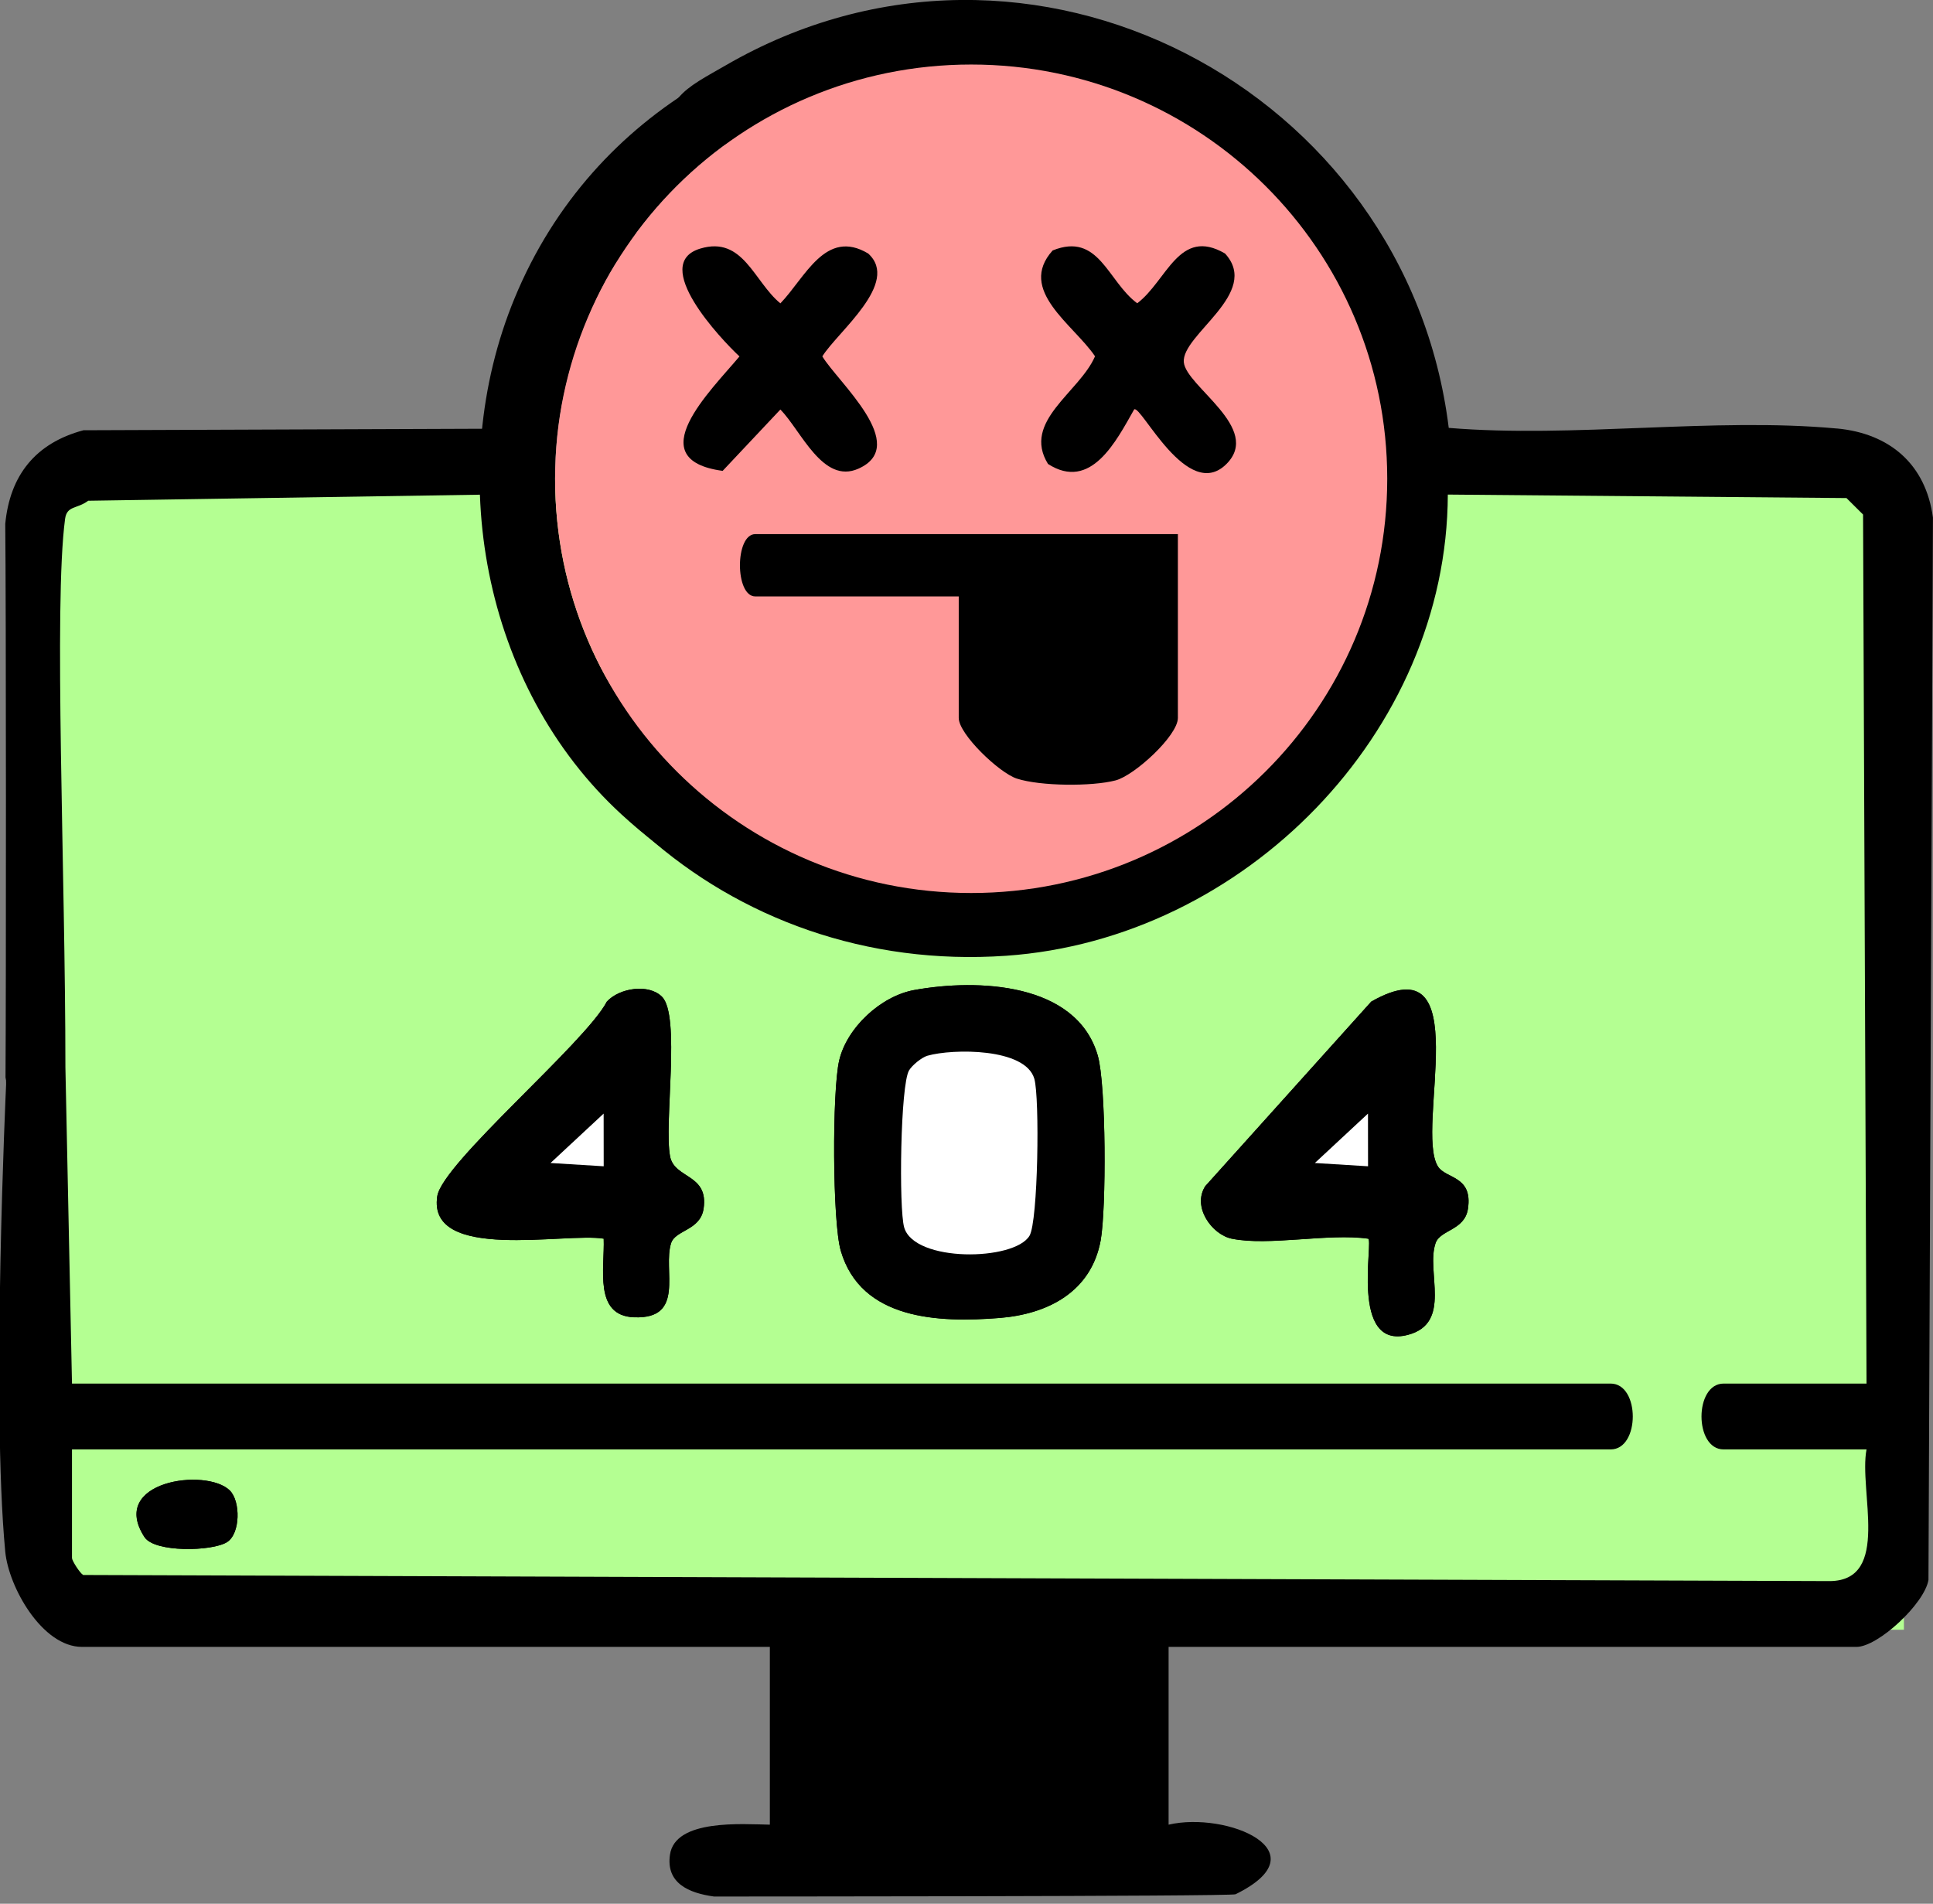 <svg width="67" height="66" viewBox="0 0 67 66" fill="none" xmlns="http://www.w3.org/2000/svg">
<rect x="0" y="0" width="67" height="66" fill="#808080" stroke="none"/>
<g id="Calque_1" clip-path="url(#clip0_555_838)">
<rect id="Rectangle 2575" x="2.015" y="16.5" width="63.977" height="40" fill="#B4FF92"/>
<path id="Vector" d="M5.011 53.292C5.361 53.828 7.354 53.787 7.867 53.463C8.337 53.168 8.34 52.043 7.964 51.673C7.149 50.87 3.741 51.349 5.008 53.292H5.011Z" fill="black"/>
<path id="Vector_2" d="M23.226 40.093C23.005 38.953 23.602 35.208 22.943 34.555C22.482 34.096 21.471 34.251 21.035 34.724C20.294 36.148 15.331 40.323 15.156 41.474C14.809 43.763 19.598 42.72 20.925 42.944C20.964 43.964 20.57 45.615 21.975 45.669C23.779 45.74 22.959 44.014 23.263 43.094C23.413 42.64 24.275 42.661 24.387 41.905C24.569 40.691 23.378 40.876 23.226 40.093Z" fill="black"/>
<path id="Vector_3" d="M31.691 34.322C30.529 34.532 29.355 35.623 29.087 36.764C28.841 37.819 28.85 42.357 29.142 43.361C29.84 45.765 32.541 45.861 34.642 45.692C36.309 45.56 37.821 44.793 38.15 43.005C38.348 41.923 38.341 37.602 38.049 36.591C37.312 34.052 33.877 33.927 31.691 34.322Z" fill="black"/>
<path id="Vector_4" d="M49.837 40.433C49.029 39.116 51.238 32.61 47.529 34.724L41.776 41.122C41.316 41.839 42 42.798 42.696 42.944C43.962 43.209 46.047 42.748 47.418 42.944C47.63 42.944 46.762 46.82 48.805 46.277C50.346 45.866 49.416 44.076 49.759 43.097C49.92 42.631 50.768 42.661 50.881 41.907C51.053 40.75 50.109 40.878 49.837 40.435V40.433Z" fill="black"/>
<path id="Vector_5" d="M30.26 9.154C28.691 8.223 27.94 10.042 27.03 10.98C26.058 10.186 25.666 8.499 24.083 8.974C22.22 9.533 24.848 12.297 25.526 12.925C24.473 14.176 21.835 16.705 24.908 17.116L27.032 14.87C27.795 15.644 28.592 17.619 29.905 17.036C31.831 16.18 29.133 13.85 28.576 12.923C29.126 12.03 31.458 10.229 30.262 9.154H30.26Z" fill="black"/>
<path id="Vector_6" d="M26.108 21.714H33.596V26.165C33.596 26.761 35.081 28.177 35.731 28.387C36.595 28.667 38.496 28.679 39.362 28.455C40.06 28.275 41.659 26.814 41.659 26.165V19.431H26.108C25.357 19.431 25.357 21.714 26.108 21.714Z" fill="black"/>
<path id="Vector_7" d="M43.391 9.154C41.7 8.175 41.256 10.152 40.161 10.978C39.072 10.181 38.756 8.355 37.049 9.042C35.733 10.498 37.821 11.756 38.611 12.921C38.04 14.242 35.909 15.299 36.879 16.863C38.459 17.872 39.387 16.023 40.051 14.863C40.304 14.685 42.016 18.287 43.447 16.861C44.762 15.548 41.965 14.025 41.878 13.14C41.779 12.129 44.734 10.608 43.394 9.152L43.391 9.154Z" fill="black"/>
<path id="Vector_8" d="M63.669 14.856C59.4 14.461 54.546 15.194 50.215 14.834C48.764 3.082 35.692 -3.847 25.148 2.269C23.844 3.027 22.66 3.504 23.494 5.241C24.448 5.832 27.177 3.766 28.299 3.337C42.334 -2.011 54.173 14.904 44.31 26.051C33.455 38.319 12.952 25.348 21.036 9.608C21.448 8.807 22.826 7.586 22.015 6.704C20.43 4.986 18.672 8.878 18.193 9.987C17.541 11.496 17.004 13.204 17.009 14.863L2.894 14.916C1.223 15.361 0.341 16.488 0.182 18.164C0.212 20.75 0.212 34.5 0.191 37.353C0.196 37.39 0.205 37.422 0.21 37.456C0.21 37.499 0.212 37.591 0.212 37.591C0.212 37.591 -0.304 48.676 0.182 53.794C0.3 55.029 1.465 57.095 2.841 57.095H26.684V63.258C25.728 63.242 23.402 63.055 23.222 64.299C23.077 65.292 23.881 65.63 24.747 65.749C24.747 65.749 42.666 65.749 42.825 65.671C45.858 64.18 42.516 62.79 40.505 63.258V57.095H64.348C65.095 57.095 66.707 55.597 66.843 54.773L66.998 17.945C66.751 16.1 65.505 15.025 63.666 14.854L63.669 14.856ZM63.431 54.814L2.882 54.602C2.762 54.529 2.495 54.104 2.495 54.015V50.249H55.827C56.85 50.249 56.85 47.966 55.827 47.966H2.495L2.267 37C2.267 30.25 1.857 20.998 2.255 17.994C2.318 17.521 2.661 17.655 3.057 17.36L16.776 17.148C17.29 26.638 25.205 33.806 34.872 33.135C43.133 32.562 50.157 25.389 50.183 17.146L64.001 17.267L64.576 17.838L64.696 47.966H59.743C58.72 47.966 58.72 50.249 59.743 50.249H64.696C64.42 51.684 65.551 54.785 63.434 54.814H63.431Z" fill="black"/>
<path id="Vector_9" d="M41.659 19.431V26.165C41.659 26.814 40.06 28.275 39.362 28.455C38.496 28.679 36.595 28.667 35.731 28.387C35.081 28.177 33.596 26.761 33.596 26.165V21.714H26.108C25.357 21.714 25.357 19.431 26.108 19.431H41.659Z" fill="black"/>
<path id="Vector_10" d="M31.691 34.322C33.874 33.927 37.309 34.055 38.049 36.591C38.344 37.602 38.348 41.923 38.15 43.005C37.821 44.793 36.312 45.56 34.642 45.692C32.541 45.859 29.843 45.763 29.142 43.362C28.85 42.357 28.841 37.819 29.087 36.764C29.355 35.625 30.529 34.532 31.691 34.322ZM32.147 36.6C31.944 36.657 31.614 36.931 31.509 37.109C31.211 37.604 31.151 41.898 31.34 42.553C31.693 43.775 35.155 43.72 35.683 42.843C35.98 42.348 36.04 38.054 35.851 37.399C35.54 36.324 33.024 36.351 32.147 36.6Z" fill="black"/>
<path id="Vector_11" d="M42.696 42.944C42 42.798 41.316 41.839 41.776 41.122L47.529 34.724C51.238 32.612 49.029 39.118 49.837 40.433C50.109 40.876 51.056 40.748 50.881 41.905C50.768 42.658 49.92 42.629 49.759 43.094C49.416 44.076 50.349 45.866 48.805 46.274C46.759 46.82 47.628 42.941 47.418 42.941C46.047 42.745 43.962 43.206 42.696 42.941V42.944ZM47.418 40.433L47.413 38.606L45.573 40.319L47.416 40.433H47.418Z" fill="black"/>
<path id="Vector_12" d="M22.943 34.552C23.602 35.205 23.008 38.953 23.226 40.09C23.378 40.873 24.569 40.688 24.387 41.903C24.275 42.656 23.415 42.636 23.263 43.092C22.959 44.012 23.779 45.738 21.975 45.667C20.57 45.612 20.964 43.96 20.925 42.941C19.598 42.718 14.809 43.761 15.156 41.471C15.331 40.321 20.294 36.146 21.035 34.721C21.471 34.249 22.482 34.093 22.943 34.552ZM20.925 40.433L20.92 38.606L19.08 40.319L20.923 40.433H20.925Z" fill="black"/>
<path id="Vector_13" d="M43.446 16.863C42.016 18.29 40.304 14.687 40.051 14.866C39.387 16.025 38.459 17.874 36.878 16.865C35.908 15.299 38.039 14.242 38.611 12.923C37.821 11.759 35.736 10.501 37.049 9.044C38.756 8.357 39.074 10.184 40.161 10.98C41.258 10.154 41.7 8.175 43.391 9.156C44.734 10.613 41.776 12.133 41.875 13.144C41.963 14.032 44.762 15.555 43.444 16.865L43.446 16.863Z" fill="black"/>
<path id="Vector_14" d="M24.081 8.974C25.664 8.499 26.055 10.186 27.028 10.98C27.938 10.042 28.689 8.223 30.257 9.154C31.453 10.229 29.124 12.03 28.571 12.923C29.129 13.852 31.826 16.18 29.9 17.036C28.59 17.619 27.792 15.644 27.028 14.87L24.904 17.116C21.833 16.705 24.468 14.176 25.521 12.925C24.844 12.3 22.215 9.533 24.079 8.974H24.081Z" fill="black"/>
<path id="Vector_15" d="M7.966 51.673C8.342 52.043 8.337 53.169 7.87 53.463C7.356 53.787 5.361 53.828 5.013 53.292C3.746 51.347 7.153 50.867 7.969 51.673H7.966Z" fill="black"/>
<path id="Vector_16" d="M32.147 36.6C33.024 36.351 35.54 36.324 35.851 37.399C36.04 38.054 35.982 42.348 35.683 42.843C35.155 43.72 31.693 43.773 31.34 42.553C31.151 41.898 31.209 37.604 31.509 37.109C31.614 36.931 31.944 36.659 32.147 36.6Z" fill="white"/>
<path id="Vector_17" d="M47.418 40.433L45.575 40.319L47.416 38.606L47.418 40.433Z" fill="white"/>
<path id="Vector_18" d="M20.925 40.433L19.082 40.319L20.923 38.606L20.925 40.433Z" fill="white"/>
<g id="Group 482422">
<path id="Vector_19" d="M21.546 28.238C16.715 23.806 15.36 16.328 17.838 10.334C23.316 -2.923 43.79 -2.769 48.752 10.751C54.91 27.528 34.254 39.893 21.546 28.238ZM48.084 16.599C48.084 8.667 41.628 2.239 33.662 2.239C25.696 2.239 19.24 8.667 19.24 16.599C19.24 24.53 25.696 30.959 33.662 30.959C41.628 30.959 48.084 24.53 48.084 16.599Z" fill="black"/>
<path id="Vector_20" d="M48.083 16.599C48.083 24.53 41.627 30.959 33.662 30.959C25.696 30.959 19.24 24.53 19.24 16.599C19.24 8.667 25.696 2.237 33.662 2.237C41.627 2.237 48.083 8.665 48.083 16.596V16.599Z" fill="#FF9898"/>
<path id="Vector_21" d="M40.827 18.515V24.89C40.827 25.504 39.322 26.887 38.664 27.056C37.848 27.269 36.06 27.258 35.243 26.992C34.631 26.793 33.231 25.453 33.231 24.89V20.677H26.179C25.47 20.677 25.47 18.517 26.179 18.517H40.825L40.827 18.515Z" fill="black"/>
<path id="Vector_22" d="M42.511 16.085C41.163 17.434 39.55 14.025 39.312 14.193C38.689 15.29 37.812 17.041 36.325 16.085C35.412 14.604 37.417 13.603 37.955 12.352C37.211 11.249 35.248 10.061 36.486 8.683C38.094 8.033 38.393 9.762 39.418 10.514C40.45 9.733 40.867 7.861 42.46 8.788C43.725 10.166 40.939 11.604 41.033 12.562C41.116 13.402 43.752 14.843 42.511 16.085Z" fill="black"/>
<path id="Vector_23" d="M24.272 8.618C25.761 8.169 26.131 9.766 27.049 10.517C27.906 9.63 28.612 7.905 30.091 8.788C31.217 9.804 29.023 11.511 28.503 12.355C29.027 13.233 31.569 15.439 29.754 16.248C28.518 16.8 27.769 14.93 27.049 14.197L25.048 16.324C22.154 15.933 24.64 13.541 25.631 12.357C24.994 11.763 22.515 9.147 24.272 8.618Z" fill="black"/>
</g>
</g>
<defs>
<clipPath id="clip0_555_838">
<rect width="67" height="66" fill="white"/>
</clipPath>
</defs>
</svg>
